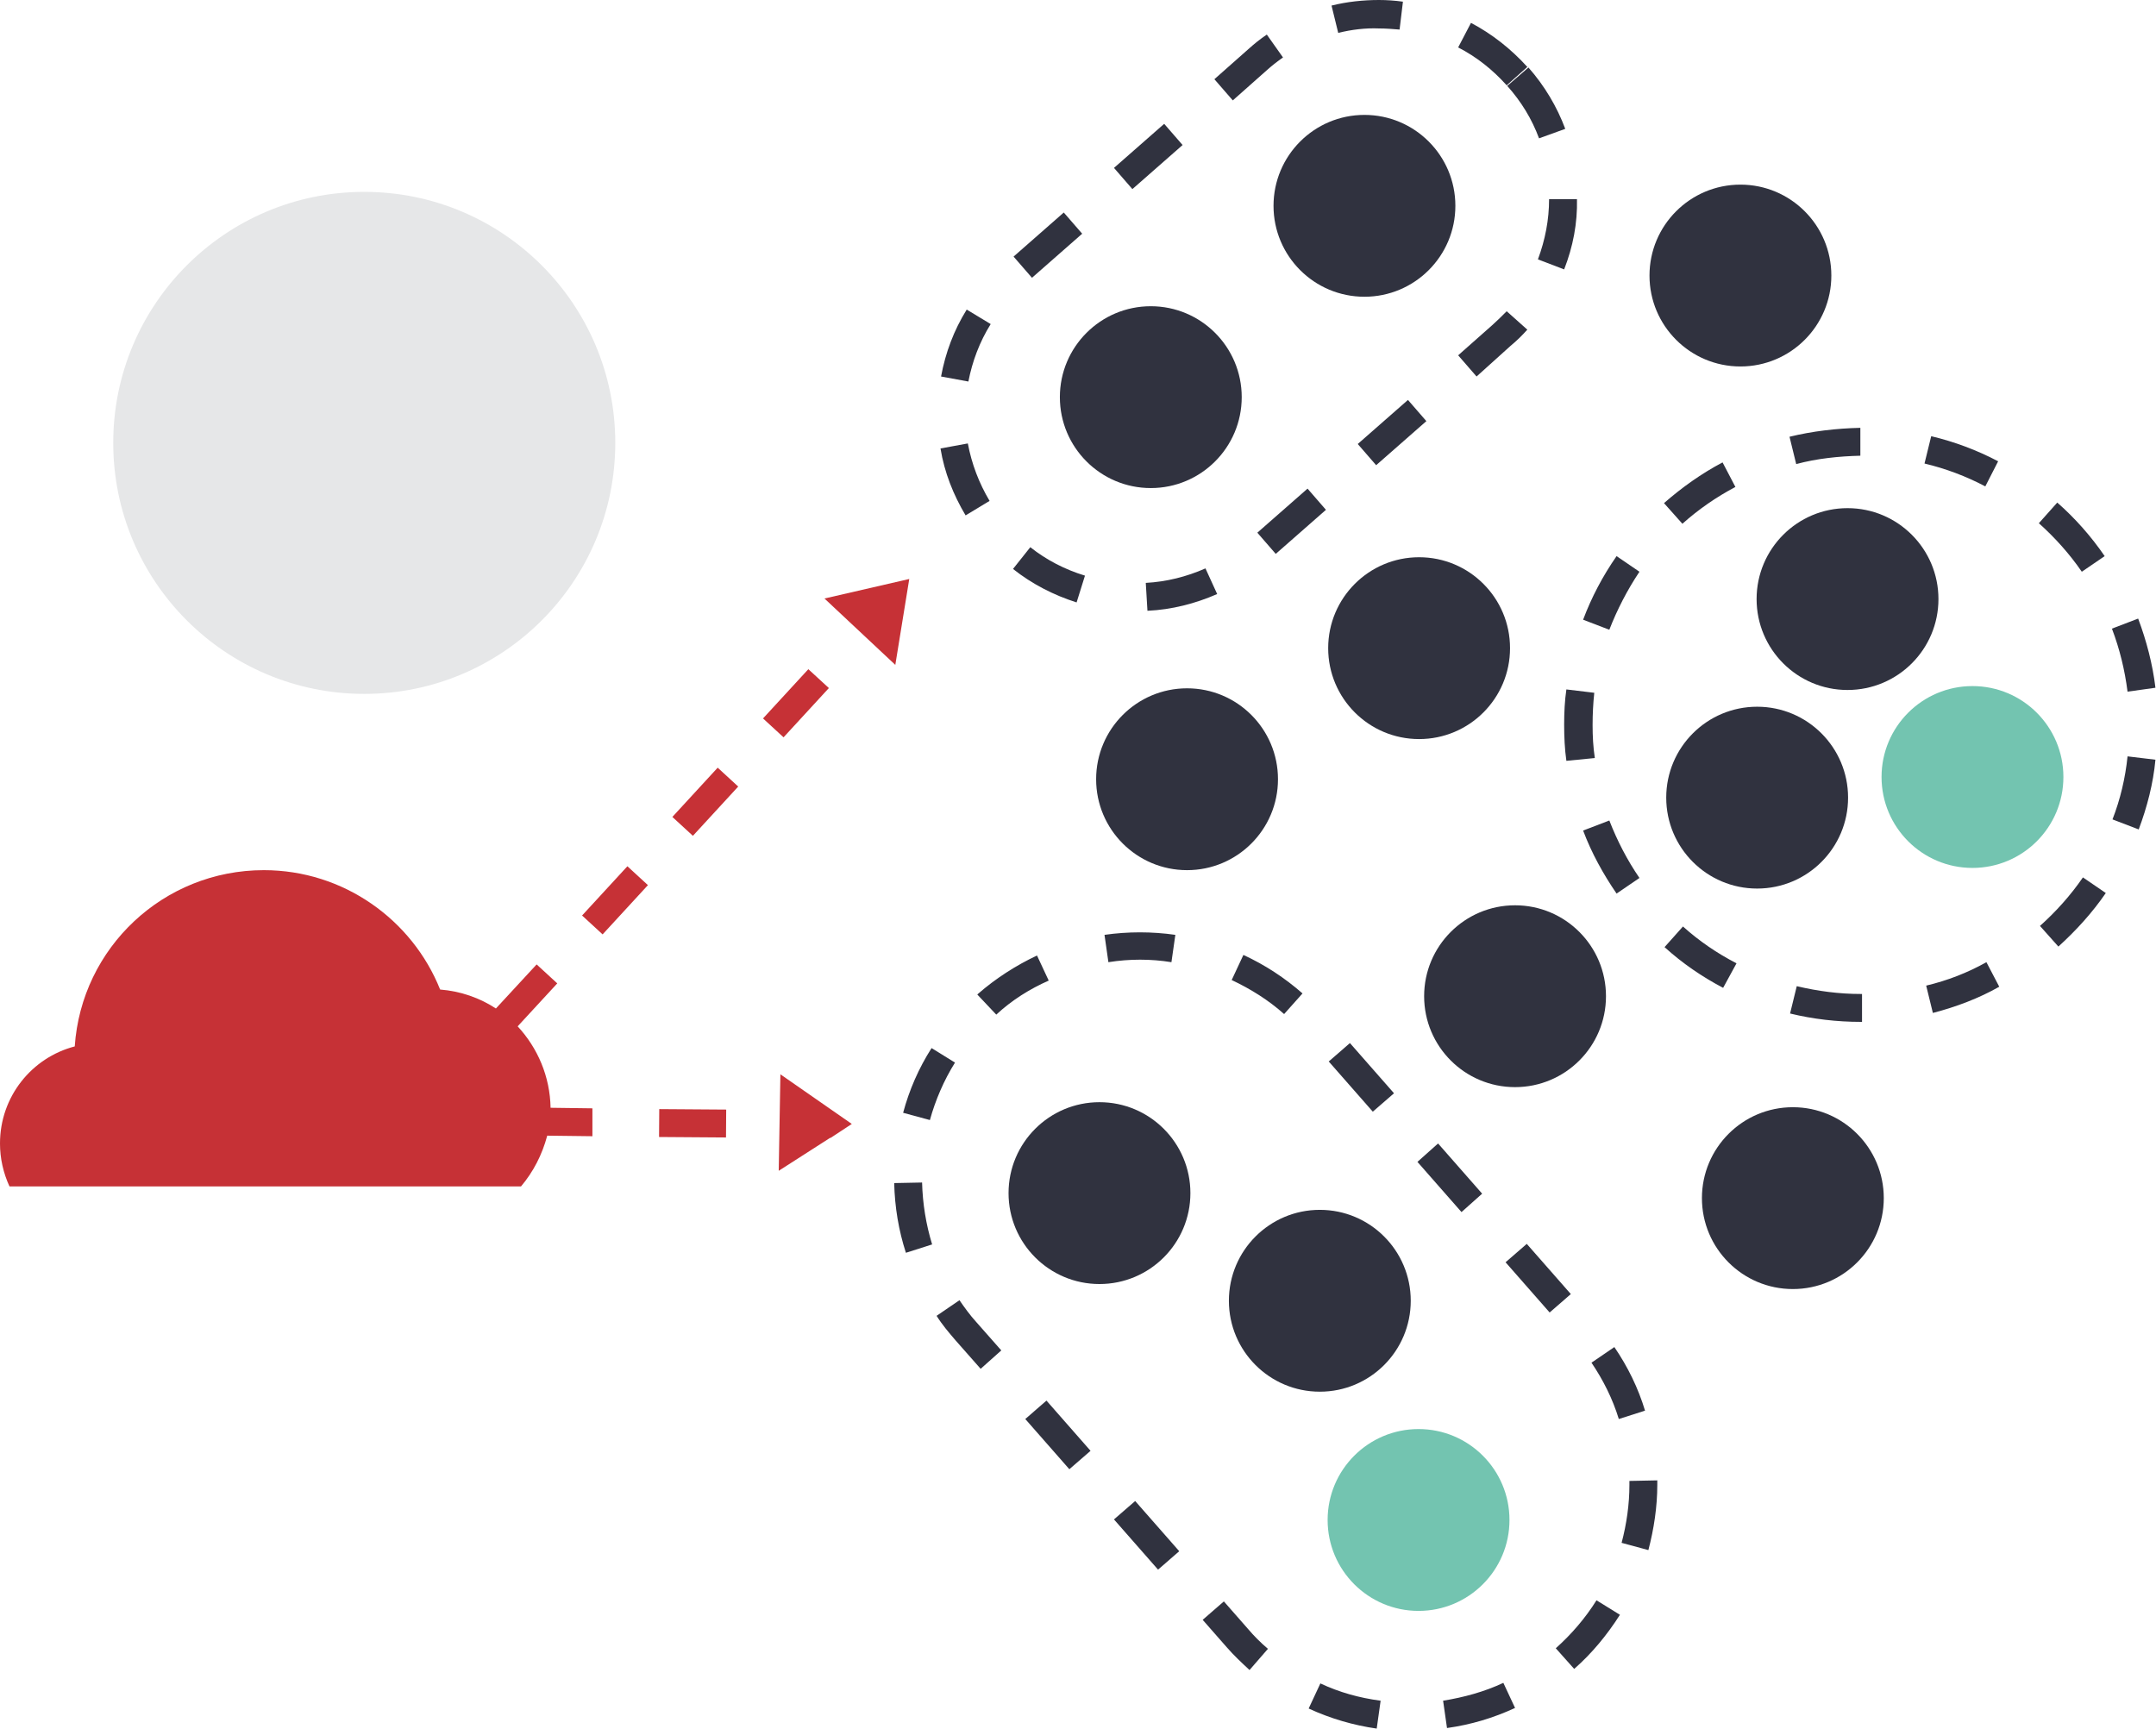 <svg xmlns="http://www.w3.org/2000/svg" viewBox="0 0 386.5 309.9" enable-background="new 0 0 386.5 309.9"><circle fill="#73C4B0" cx="353.6" cy="139.3" r="16.3"/><circle fill="#30323F" cx="331.2" cy="107.4" r="16.3"/><circle fill="#30323F" cx="315" cy="143" r="16.3"/><circle fill="#73C4B0" cx="254.3" cy="272.5" r="16.3"/><circle fill="#30323F" cx="236.6" cy="233.2" r="16.3"/><circle fill="#30323F" cx="244.6" cy="36.9" r="16.3"/><circle fill="#30323F" cx="197.1" cy="213.9" r="16.3"/><circle fill="#30323F" cx="254.4" cy="116.2" r="16.3"/><circle fill="#30323F" cx="212.8" cy="139.7" r="16.3"/><circle fill="#30323F" cx="271.6" cy="178.6" r="16.3"/><circle fill="#30323F" cx="321.4" cy="214.8" r="16.3"/><circle fill="#30323F" cx="312" cy="49.4" r="16.3"/><circle fill="#30323F" cx="206.3" cy="71.2" r="16.3"/><path fill="#30323F" d="M333.6 183.2c-4.3 0-8.6-.5-12.7-1.5l1.2-4.9c3.8.9 7.6 1.4 11.5 1.4h.2v5h-.2zm12.9-1.6l-1.2-4.9c3.8-.9 7.4-2.3 10.8-4.2l2.3 4.4c-3.7 2.1-7.7 3.6-11.9 4.7zm-37.6-4.5c-3.8-2-7.3-4.4-10.5-7.3l3.3-3.7c2.9 2.6 6.1 4.8 9.6 6.6l-2.4 4.4zm60.1-7.4l-3.3-3.7c2.9-2.6 5.5-5.5 7.7-8.7l4.1 2.8c-2.4 3.5-5.3 6.7-8.5 9.6zm-79.2-9.5c-2.4-3.5-4.5-7.3-6-11.3l4.7-1.8c1.4 3.6 3.2 7.1 5.4 10.3l-4.1 2.8zm93.6-11.5l-4.7-1.8c1.4-3.6 2.3-7.4 2.7-11.3l5 .6c-.4 4.3-1.5 8.5-3 12.5zm-102.6-12.3c-.3-2.1-.4-4.3-.4-6.5 0-2.1.1-4.3.4-6.3l5 .6c-.2 1.9-.3 3.8-.3 5.8s.1 3.9.4 5.9l-5.1.5zM381.4 124c-.5-3.9-1.4-7.6-2.8-11.3l4.7-1.8c1.5 4 2.6 8.2 3.1 12.4l-5 .7zm-92.9-11.1l-4.7-1.8c1.5-4 3.5-7.8 6-11.4l4.1 2.8c-2.2 3.3-4 6.8-5.4 10.4zm84.7-10.4c-2.2-3.2-4.8-6.1-7.7-8.7l3.3-3.7c3.2 2.8 6.1 6.1 8.5 9.6l-4.1 2.8zm-71.6-8.6l-3.3-3.7c3.2-2.8 6.7-5.3 10.5-7.3l2.3 4.4c-3.4 1.8-6.6 4-9.5 6.6zm54.3-6.7c-3.4-1.8-7.1-3.2-10.9-4.1l1.2-4.9c4.2 1 8.2 2.5 12 4.5l-2.3 4.5zm-33.9-4l-1.2-4.9c4.1-1 8.4-1.5 12.7-1.6v5c-3.9.1-7.8.5-11.5 1.5zM246.8 309.9c-4.2-.6-8.3-1.8-12.2-3.6l2.1-4.5c3.4 1.6 7 2.6 10.8 3.1l-.7 5zm12.6-.1l-.7-4.9c3.7-.6 7.4-1.6 10.8-3.2l2.1 4.5c-3.9 1.8-7.9 3-12.2 3.6zM224 299.4c-1.4-1.3-2.8-2.6-4.1-4.1l-4.3-4.9 3.8-3.3 4.3 4.9c1.1 1.3 2.3 2.5 3.6 3.6l-3.3 3.8zm58.2-.2l-3.3-3.7c2.8-2.5 5.3-5.4 7.3-8.6l4.2 2.6c-2.3 3.6-5 6.9-8.2 9.7zm-74.6-17.8l-7.9-9 3.8-3.3 7.9 9-3.8 3.3zm87.9-3.5l-4.8-1.3c.9-3.4 1.4-6.9 1.4-10.4v-.7l5-.1v.8c0 3.9-.6 7.9-1.6 11.7zm-103.8-14.5l-7.9-9 3.8-3.3 7.9 9-3.8 3.3zm98.5-9c-1.1-3.6-2.8-7-4.9-10.1l4.1-2.8c2.4 3.5 4.3 7.4 5.5 11.4l-4.7 1.5zm-114.4-9l-4.5-5.1c-1.2-1.4-2.4-2.8-3.4-4.4l4.1-2.8c.9 1.3 1.9 2.7 3 3.9l4.5 5.1-3.7 3.3zm102-10.1l-7.9-9 3.8-3.3 7.9 9-3.8 3.3zm-115.4-10.7c-1.3-4-2-8.2-2.1-12.5l5-.1c.1 3.8.7 7.5 1.8 11.1l-4.7 1.5zm99.6-7.3l-7.9-9 3.7-3.3 7.9 9-3.7 3.3zm-95.3-16.5l-4.8-1.3c1.1-4.1 2.8-8 5.1-11.6l4.2 2.6c-2 3.2-3.5 6.7-4.5 10.3zm79.4-1.5l-7.9-9 3.8-3.3 7.9 9-3.8 3.3zm-67.5-17.4l-3.4-3.6.1-.1c3.2-2.8 6.8-5.1 10.6-6.9l2.1 4.5c-3.4 1.5-6.6 3.5-9.4 6.1zm51.6-.1c-2.8-2.5-6-4.5-9.4-6.1l2.1-4.5c3.9 1.8 7.4 4.1 10.6 6.9l-3.3 3.7zm-31.5-9.3l-.7-4.9c4.2-.6 8.5-.6 12.7 0l-.7 4.9c-3.7-.6-7.5-.6-11.3 0zM205.7 109.5l-.3-5c3.7-.2 7.3-1.1 10.7-2.6l2.1 4.6c-3.9 1.7-8.1 2.8-12.5 3zM193 108c-4.1-1.3-8-3.3-11.4-6l3.1-3.9c2.9 2.3 6.2 4 9.8 5.1L193 108zm35.7-8.7l-3.3-3.8 9-7.9 3.3 3.8-9 7.9zm-55.6-6.9c-2.2-3.7-3.8-7.7-4.5-12l4.9-.9c.7 3.7 2 7.1 3.9 10.3l-4.3 2.6zm73.6-9l-3.3-3.8 9-7.9 3.3 3.8-9 7.9zm-73.1-15l-4.9-.9c.8-4.3 2.3-8.3 4.6-12l4.3 2.6c-2 3.2-3.3 6.7-4 10.3zm91.1-.9l-3.3-3.8 6.1-5.4c.9-.8 1.8-1.7 2.6-2.5l3.7 3.3c-.9 1-1.9 2-3 2.9l-6.1 5.5zM185 49.8l-3.3-3.8 9-7.9 3.3 3.8-9 7.9zm95.4-1.5l-4.7-1.8c1.3-3.5 2-7.1 2-10.8h5c.1 4.3-.7 8.5-2.3 12.6zM203 33.9l-3.3-3.8 9-7.9L212 26l-9 7.9zm72.9-9.1c-1.3-3.5-3.2-6.6-5.7-9.4l3.8-3.3c2.9 3.3 5.1 7 6.6 11l-4.7 1.7zM221 18l-3.3-3.8 6.1-5.4c1-.9 2.1-1.8 3.3-2.6l2.9 4.1c-1 .7-1.9 1.4-2.8 2.2L221 18zm49.1-2.7c-2.5-2.8-5.4-5.1-8.7-6.8l2.3-4.4c3.8 2 7.2 4.7 10.1 7.9l-3.7 3.3zm-30.2-9.4L238.7 1c2.8-.7 5.7-1 8.5-1 1.4 0 2.9.1 4.3.3l-.6 5c-1.2-.1-2.5-.2-3.7-.2-2.4-.1-4.9.2-7.3.8z"/><circle fill="#E6E7E8" cx="65.3" cy="79.4" r="45"/><g fill="#C63136"><path d="M124.214 149.845l-3.68-3.385 8.124-8.832 3.68 3.385zM144.91 119.97l3.68 3.384-8.125 8.832-3.68-3.385zM108.028 167.516l-3.68-3.385 8.124-8.83 3.68 3.384zM147.8 107.3l12.7 11.9 2.5-15.4zM130.148 203.925l-12-.086.035-5 12 .085zM139.9 192.6l-.3 17.3 9.2-5.9h.1l3.8-2.5zM92.8 184l7.1-7.7-3.7-3.4-7.3 7.9c-2.9-1.9-6.3-3.1-10-3.4-5-12.5-17.3-21.4-31.6-21.4-18 0-32.7 13.9-33.9 31.6-7.7 2-13.4 9-13.4 17.4 0 2.7.6 5.3 1.7 7.7h91.7c2.2-2.6 3.8-5.7 4.7-9.1l8.1.1v-5l-7.5-.1c-.1-5.6-2.3-10.7-5.9-14.6z"/></g></svg>